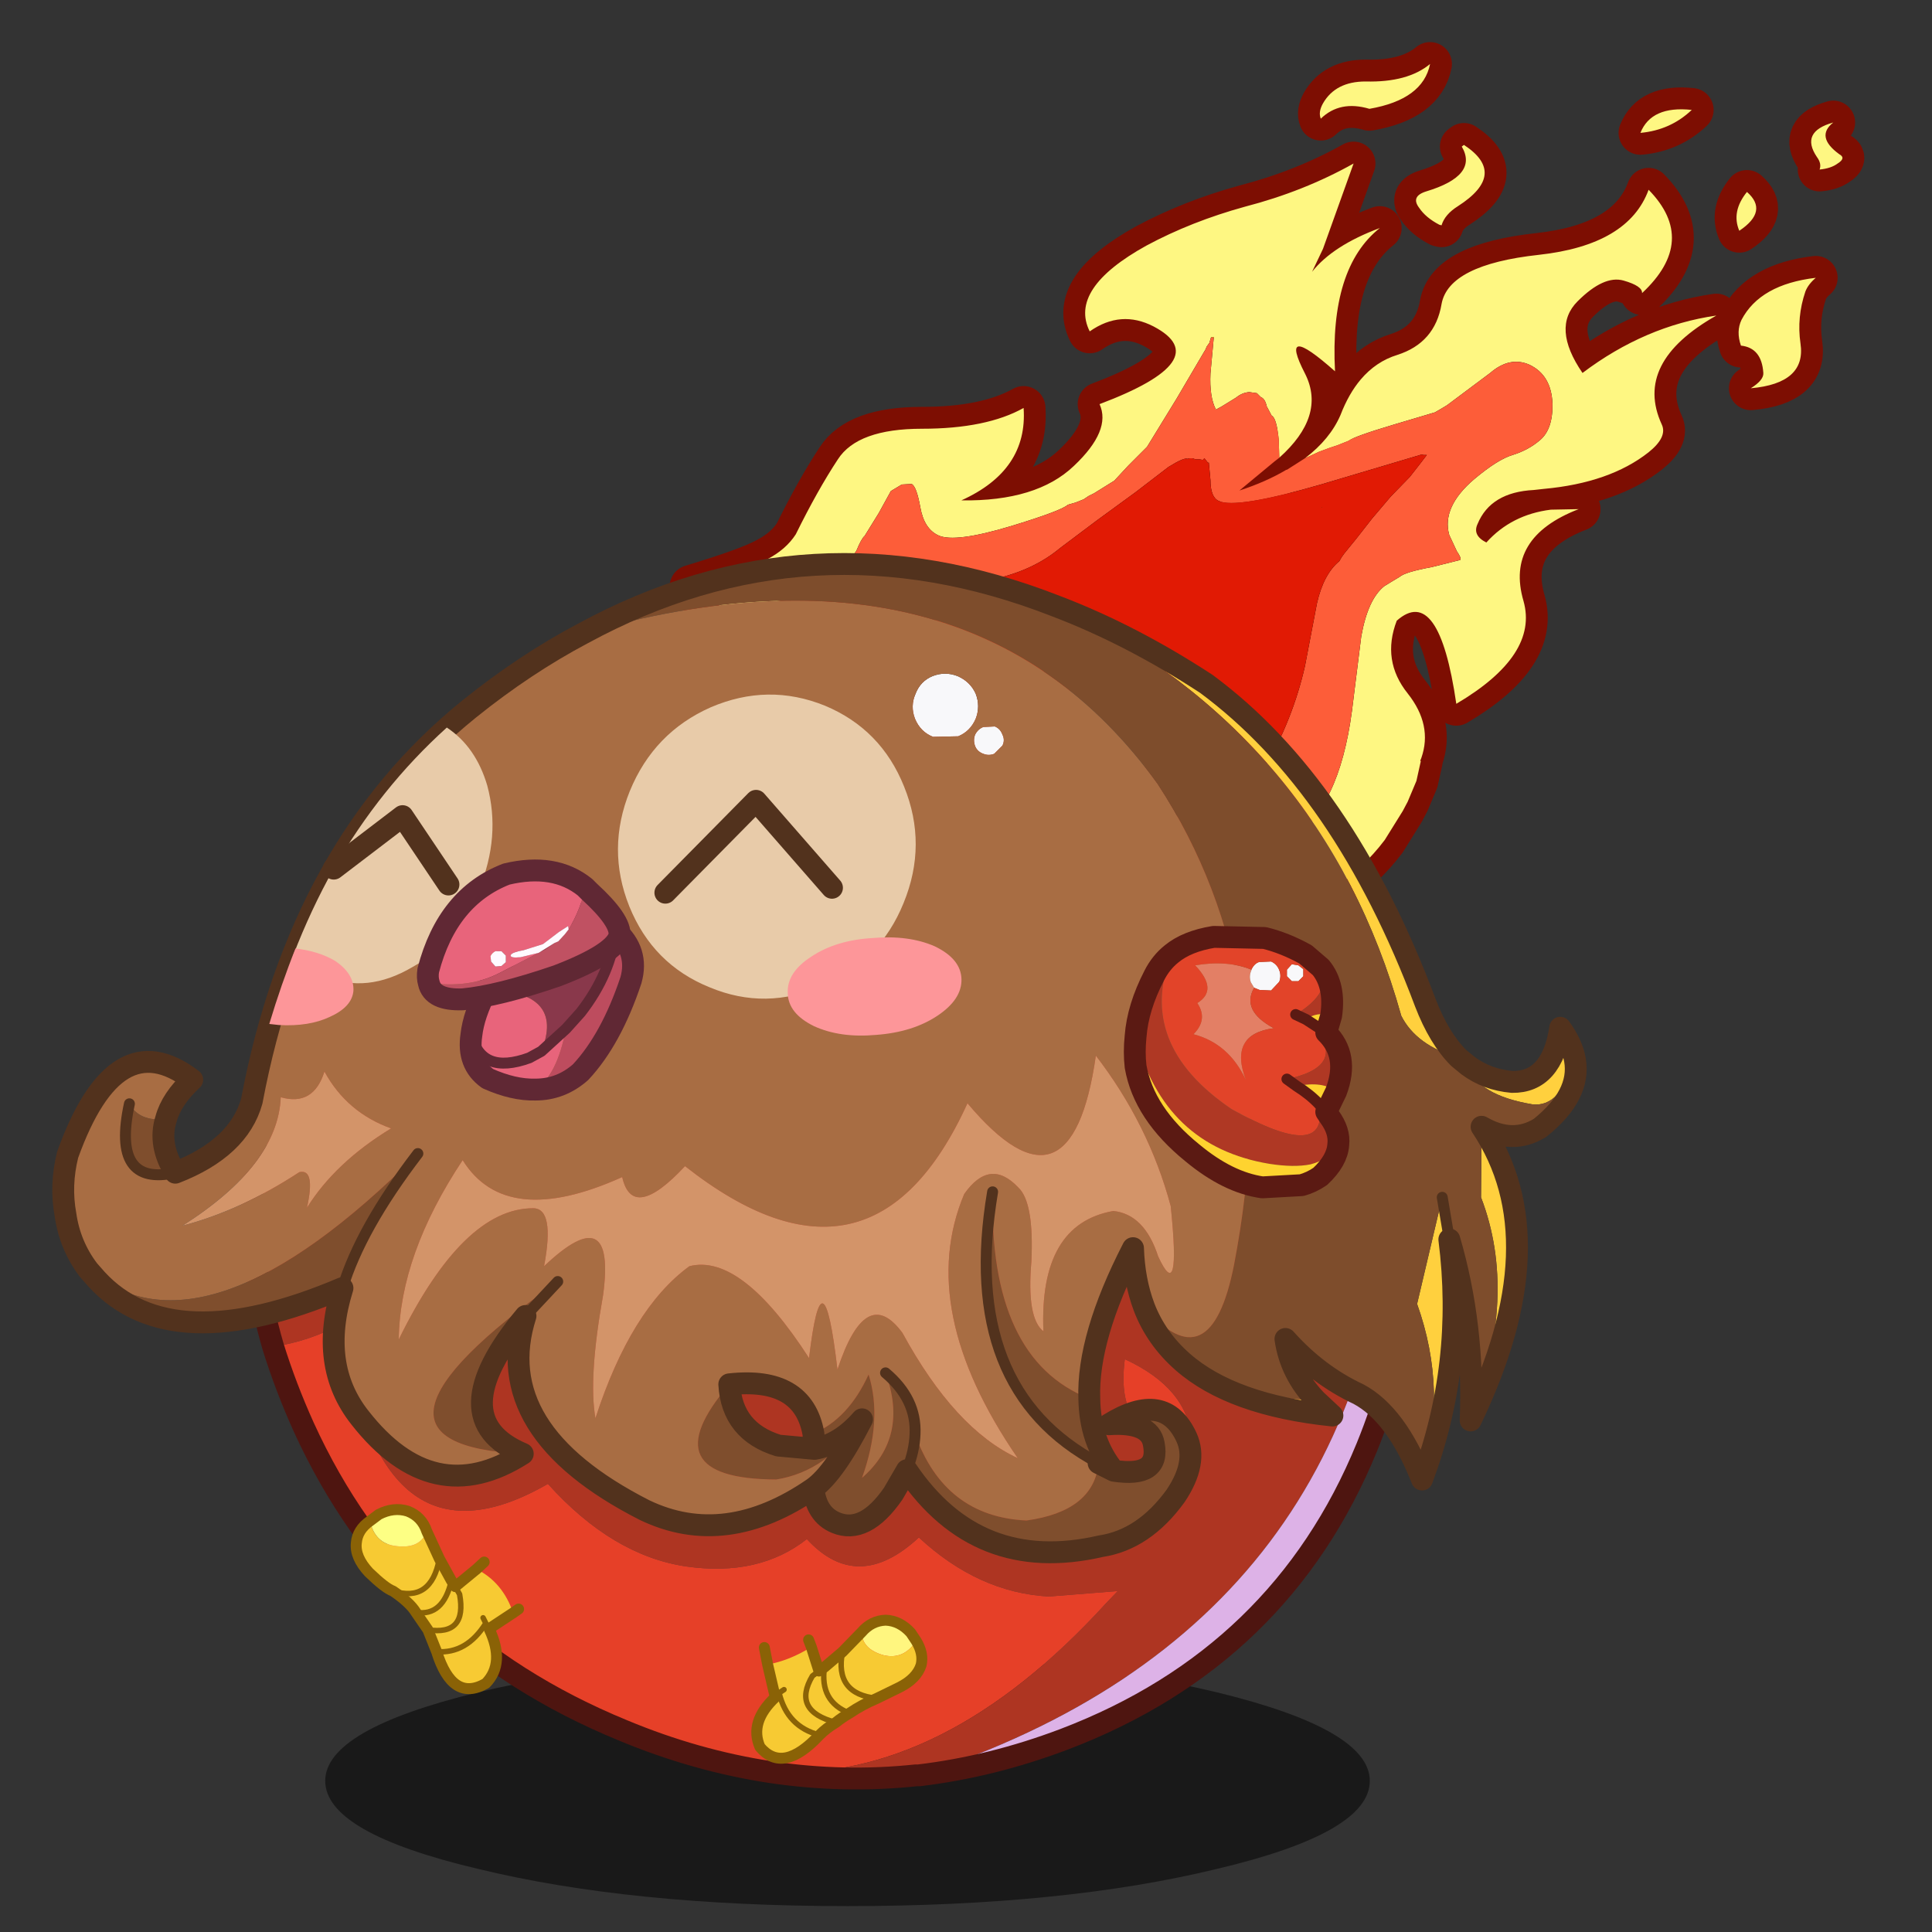<svg xmlns:ffdec="https://www.free-decompiler.com/flash" xmlns:xlink="http://www.w3.org/1999/xlink" ffdec:objectType="frame" height="90" width="90" xmlns="http://www.w3.org/2000/svg"><rect width="100%" height="100%" fill="#333333" stroke="none"/><use ffdec:characterId="15" height="92.35" transform="matrix(1 0 0 1.001 0 -2.303)" width="90.55" xlink:href="#a"/><defs><g id="a" transform="translate(0 2.3)"><use ffdec:characterId="1" height="22.9" transform="translate(15.15 77.05) scale(.509)" width="95.6" xlink:href="#b"/><use ffdec:characterId="2" height="79.7" transform="translate(31.192 1.96) scale(.509)" width="109.35" xlink:href="#c"/><use ffdec:characterId="3" height="113.05" transform="translate(2.44 25.74) scale(.509)" width="140.4" xlink:href="#d"/><use ffdec:characterId="4" height="17.4" transform="translate(16.345 69.995) scale(.509)" width="15.85" xlink:href="#e"/><use ffdec:characterId="5" height="13.6" transform="translate(34.995 75.145) scale(.509)" width="16.1" xlink:href="#f"/><use ffdec:characterId="6" height="25.25" transform="translate(52.34 42.99) scale(.509)" width="20.9" xlink:href="#g"/><use ffdec:characterId="7" height="206.2" transform="matrix(.456 0 0 .436 0 .05)" width="197.3" xlink:href="#h"/></g><g id="c"><path d="M98.55-1.2q1-2.5 4.7-2.1-1.95 1.85-4.7 2.1M79.3-7.5q-.65 3.25-5.55 4.1-2.7-.8-4.45.9-.25-.6.2-1.4 1.15-2 3.9-2 3.85.1 5.9-1.6m35.65 9.65q.2-.55-.25-1.15-1.55-2.3 1.5-3.15-1.65 1.3.55 2.9.65.35-.15.85-.6.45-1.65.55M108.3 4.2q2 1.75-.7 3.55-.75-1.75.7-3.55M89.25 9.95q8.2-.9 10.05-5.95 4.55 4.65-.6 9.45.05-.65-1.7-1.15-1.8-.5-4.2 1.9-2.4 2.4.45 6.55 5.7-4.3 12.25-5.25-7.6 4.3-5 9.95.55 1.15-1.2 2.55-3.55 2.8-9.6 3.35l-.9.1q-3.95.2-5.15 3.1-.5 1.05.8 1.7 2.3-2.55 5.9-3l2.55-.05q-6.75 2.6-5.05 8.4 1.4 4.95-6.15 9.4-1.6-11-5.45-7.6-1.4 3.65 1 6.65 2.3 2.9 1.25 5.9l-.1.25.05.05-.4 1.8-.8 1.9-.45.85-1.65 2.65q-2 2.65-5.1 4.75-1.1-2.85-2.4-5.35-1.65-3.25-3.5-5.95l-2.4-3.2-2.4-2.65-2.55-2.25q-4.8-1.25-9.85-1.05l-8.7.8q-.25-1.65-1.6-3.1-1.25-1.35-4.85-3.5l-1.5-.85-1.35-.75-5.3.5-8.6 1.6-2.95-1.65-.15-.4-.25-.1q5.3-1.6 6.9-2.5 1.75-.9 2.65-2.3 2-4.05 3.85-6.85 1.8-2.8 7.7-2.8t9.3-1.9q.4 5.7-5.7 8.45 6.9.1 10.3-3.15 3.45-3.25 2.35-5.65Q59.8 19.55 54 16.5q-3-1.55-5.85.45-1.95-3.9 5.2-7.85 4.1-2.2 9-3.55 5.4-1.4 9.95-3.95l-2.8 7.8-1 2.1q1.9-2.4 6.2-4-4.6 3.65-4.1 13.1-5.25-4.65-2.75.2l.05.1q1.85 3.8-2.4 7.6l-.45.35-3.2 2.65q2.45-.8 4.3-1.9h.05l1.65-1.05q2.3-1.75 3.25-3.95.75-1.95 1.85-3.25 1.4-1.65 3.35-2.25 3.45-1.1 4.05-4.65.65-3.6 8.9-4.5m19.4 12.2q1.2-.75 1.15-1.4-.15-2.3-2.05-2.5-.45-1.3.05-2.35 1.7-3.25 6.8-3.85-.7.6-.95 1.25-.8 2.35-.45 4.75.55 3.65-4.55 4.1m-29.7-18q4.8-1.45 3.25-4.1l.2-.15q4.05 2.65-.55 5.6-1.2.75-1.5 1.75l-.2-.05q-1.25-.65-1.85-1.55-.8-1.05.65-1.5M36.1 40.2v.05l.1-.05h-.1" fill-rule="evenodd" transform="translate(-9.7 9.5)"/><path d="M69.6 2q-2.05 1.7-5.9 1.6-2.75 0-3.9 2-.45.8-.2 1.4 1.75-1.7 4.45-.9 4.9-.85 5.55-4.1m19.25 6.3q2.75-.25 4.7-2.1-3.7-.4-4.7 2.1m16.4 3.35q.2-.55-.25-1.15-1.55-2.3 1.5-3.15-1.65 1.3.55 2.9.65.35-.15.85-.6.45-1.65.55M98.6 13.7q2 1.75-.7 3.55-.75-1.75.7-3.55m.35 17.95q5.1-.45 4.55-4.1-.35-2.4.45-4.75.25-.65.95-1.25-5.1.6-6.8 3.85-.5 1.05-.05 2.35 1.9.2 2.05 2.5.05.65-1.15 1.4m-19.4-12.2q-8.25.9-8.9 4.5-.6 3.55-4.05 4.65-1.95.6-3.35 2.25-1.1 1.3-1.85 3.25-.95 2.2-3.25 3.95L56.5 39.1h-.05q-1.85 1.1-4.3 1.9l3.2-2.65.45-.35q4.25-3.8 2.4-7.6l-.05-.1q-2.5-4.85 2.75-.2-.5-9.45 4.1-13.1-4.3 1.6-6.2 4l1-2.1 2.8-7.8q-4.55 2.55-9.95 3.95-4.9 1.35-9 3.55-7.15 3.95-5.2 7.85 2.85-2 5.85-.45 5.8 3.05-4.95 7.1 1.1 2.4-2.35 5.65Q33.6 42 26.7 41.9q6.1-2.75 5.7-8.45-3.4 1.9-9.3 1.9t-7.7 2.8q-1.85 2.8-3.85 6.85-.9 1.4-2.65 2.3-1.6.9-6.9 2.5l.25.1.15.4 2.95 1.65 8.6-1.6 5.3-.5 1.35.75 1.5.85q3.6 2.15 4.85 3.5 1.35 1.45 1.6 3.1l8.7-.8q5.05-.2 9.85 1.05l2.55 2.25 2.4 2.65 2.4 3.2q1.85 2.7 3.5 5.95 1.3 2.5 2.4 5.35 3.1-2.1 5.1-4.75l1.65-2.65.45-.85.8-1.9.4-1.8-.05-.05.1-.25q1.05-3-1.25-5.9-2.4-3-1-6.65 3.85-3.4 5.45 7.6 7.55-4.45 6.15-9.4-1.7-5.8 5.05-8.4l-2.55.05q-3.6.45-5.9 3-1.3-.65-.8-1.7 1.2-2.9 5.15-3.1l.9-.1q6.05-.55 9.6-3.35 1.75-1.4 1.2-2.55-2.6-5.65 5-9.95-6.55.95-12.25 5.25-2.85-4.15-.45-6.55 2.4-2.4 4.2-1.9 1.75.5 1.7 1.15 5.15-4.8.6-9.45-1.85 5.05-10.05 5.95m-10.3-5.8q4.8-1.45 3.25-4.1l.2-.15q4.05 2.65-.55 5.6-1.2.75-1.5 1.75l-.2-.05q-1.25-.65-1.85-1.55-.8-1.05.65-1.5M26.4 49.7v.05l.1-.05h-.1z" fill="none" stroke="#7d0e02" stroke-linecap="round" stroke-linejoin="round" stroke-width="4"/><path d="m11.95 40.4-.25-.1.25-.05v.15M59 29v-.1l.05.05L59 29m10.35 4h.1-.1" fill="#ff4a11" fill-rule="evenodd" transform="translate(-9.7 9.5)"/><path d="m59.5 17.55-.25-.05.25-.05v.1" fill="#ff7701" fill-rule="evenodd" transform="translate(-9.7 9.5)"/><path d="m34.95 40.4.25.05h-.25v-.05M69.4 33v.05l-.05-.05h.05" fill="#fff041" fill-rule="evenodd" transform="translate(-9.7 9.5)"/><path d="M98.55-1.2q1-2.5 4.7-2.1-1.95 1.85-4.7 2.1M69.3-2.5q-.25-.6.2-1.4 1.15-2 3.9-2 3.85.1 5.9-1.6-.65 3.25-5.55 4.1-2.7-.8-4.45.9m45.65 4.65q.2-.55-.25-1.15-1.55-2.3 1.5-3.15-1.65 1.3.55 2.9.65.35-.15.85-.6.45-1.65.55M108.3 4.2q2 1.75-.7 3.55-.75-1.75.7-3.55M67.85 28.55q2.3-1.75 3.25-3.95.75-1.95 1.85-3.25 1.4-1.65 3.35-2.25 3.45-1.1 4.05-4.65.65-3.6 8.9-4.5 8.2-.9 10.05-5.95 4.55 4.65-.6 9.45.05-.65-1.7-1.15-1.8-.5-4.2 1.9-2.4 2.4.45 6.55 5.7-4.3 12.25-5.25-7.6 4.3-5 9.95.55 1.15-1.2 2.55-3.55 2.8-9.6 3.35l-.9.1q-3.95.2-5.15 3.1-.5 1.05.8 1.7 2.3-2.55 5.9-3l2.55-.05q-6.75 2.6-5.05 8.4 1.4 4.95-6.15 9.4-1.6-11-5.45-7.6-1.4 3.65 1 6.65 2.3 2.9 1.25 5.9l-.1.25.05.05-.4 1.8-.8 1.9-.45.85-1.65 2.65q-2 2.65-5.1 4.75-1.1-2.85-2.4-5.35 1.5-1.7 2.5-3.8 1.4-2.9 2-7.4l.85-6.8q.6-3.4 2.1-4.6l.65-.4.75-.45q.5-.45 2.95-.9l2.6-.65q.15-.15-.3-.8l-.7-1.5q-.7-2.55 2.3-5.1 2.15-1.8 3.5-2.2 1.45-.45 2.5-1.35 1.2-1 1.15-3.35-.1-2.6-2.1-3.55-1.8-.8-3.6.75l-3.95 2.95-.5.3-.6.35-3.7 1.1q-3.7 1.1-4.2 1.5l-1 .4-.75.25-.95.35-1.3.6m40.8-6.4q1.2-.75 1.15-1.4-.15-2.3-2.05-2.5-.45-1.3.05-2.35 1.7-3.25 6.8-3.85-.7.6-.95 1.25-.8 2.35-.45 4.75.55 3.65-4.55 4.1m-85 18.7-8.6 1.6-2.95-1.65-.15-.4v-.15q5.1-1.55 6.65-2.45 1.75-.9 2.65-2.3 2-4.05 3.85-6.85 1.8-2.8 7.7-2.8t9.3-1.9q.4 5.7-5.7 8.45 6.9.1 10.3-3.15 3.45-3.25 2.35-5.65Q59.8 19.55 54 16.5q-3-1.55-5.85.45-1.95-3.9 5.2-7.85 4.1-2.2 9-3.55 5.4-1.4 9.95-3.95l-2.8 7.8-1 2.1q1.9-2.4 6.2-4-4.6 3.65-4.1 13.1-5.25-4.65-2.75.2l.05.1q1.85 3.8-2.4 7.6l-.05-1.65q-.2-2-.65-2.2l-.45-.85q-.15-.7-.55-.85l-.35-.35-.7-.1q-.65.05-1.2.5l-.65.4-.65.4-.55.3q-.6-1.15-.5-3.3l.3-3.25v-.1l-.25.05-.15.5-.25.35-.1.25-.15.25-2.5 4.25-2.7 4.4-1.7 1.7-1.3 1.4-1.85 1.15-.5.25-.45.3-.75.3-.7.2q-.6.55-5.2 1.95-5.15 1.55-6.65.85-1.3-.6-1.65-2.55-.35-1.95-.8-2.15l-.9.05-1 .6-1.1 2-1.3 2.1q-.3.25-.75 1.35l-1 1.45-.45.55-.5.6-1.2 1.25M80.15 7.2q-1.25-.65-1.85-1.55-.8-1.05.65-1.5 4.8-1.45 3.25-4.1l.2-.15q4.05 2.65-.55 5.6-1.2.75-1.5 1.75l-.2-.05" fill="#fef782" fill-rule="evenodd" transform="translate(-9.7 9.5)"/><path d="m67.85 28.55 1.3-.6.95-.35.75-.25 1-.4q.5-.4 4.2-1.5l3.7-1.1.6-.35.5-.3 3.95-2.95q1.8-1.55 3.6-.75 2 .95 2.1 3.55.05 2.35-1.15 3.35-1.05.9-2.5 1.35-1.35.4-3.5 2.2-3 2.55-2.3 5.1l.7 1.5q.45.65.3.8l-2.6.65q-2.45.45-2.95.9l-.75.45-.65.4q-1.5 1.2-2.1 4.6l-.85 6.8q-.6 4.5-2 7.4-1 2.1-2.5 3.8-1.65-3.25-3.5-5.95 2.6-4.5 3.7-9.35l1.1-5.75q.6-2.65 2.05-3.85l.2-.35.25-.35 1.1-1.35L74 34.05l1.7-2 1.75-1.8.9-1.15.65-.85h-.3l-.15-.05-9.25 2.75q-7.8 2.25-9.35 1.5-.75-.35-.75-1.9l-.15-1.6-.05-.05v.1l-.35-.45-.15.15-.3-.05h-.35l-.3-.1h-.25l-.2.05q-.3-.15-1.75.75l-3 2.3-3.5 2.55-3.4 2.55Q43 38.8 39.35 39.6l-3.15.6h-.1l-.5.1-.65.1v.05l-1.75.15-1.45.25-1.45.25-1.35-.75-5.3.5 1.2-1.25.5-.6.45-.55 1-1.45q.45-1.1.75-1.35l1.3-2.1 1.1-2 1-.6.9-.05q.45.2.8 2.15Q33 35 34.3 35.6q1.5.7 6.65-.85 4.6-1.4 5.2-1.95l.7-.2.75-.3.45-.3.5-.25 1.85-1.15 1.3-1.4 1.7-1.7 2.7-4.4 2.5-4.25.15-.25.1-.25.25-.35.15-.5.25.05-.3 3.25q-.1 2.15.5 3.3l.55-.3.65-.4.65-.4q.55-.45 1.2-.5l.7.1.35.35q.4.15.55.85l.45.85q.45.2.65 2.2l.05 1.65-.45.35-3.2 2.65q2.45-.8 4.3-1.9h.05l1.65-1.05" fill="#fd5d39" fill-rule="evenodd" transform="translate(-9.7 9.5)"/><path d="m64.15 56.9-2.4-3.2-2.4-2.65-2.55-2.25q-4.8-1.25-9.85-1.05l-8.7.8q-.25-1.65-1.6-3.1-1.25-1.35-4.85-3.5l-1.5-.85 1.45-.25 1.45-.25 1.75-.15h.25l-.25-.05.65-.1.5-.1v.05l.1-.05 3.15-.6q3.65-.8 6.1-2.85l3.4-2.55 3.5-2.55 3-2.3q1.45-.9 1.75-.75l.2-.05h.25l.3.1h.35l.3.05.15-.15.35.45.05-.05.15 1.6q0 1.55.75 1.9 1.55.75 9.35-1.5l9.25-2.75.15.05h.3l-.65.85-.9 1.15-1.75 1.8-1.7 2-1.45 1.85-1.1 1.35-.25.35-.2.35q-1.45 1.2-2.05 3.85l-1.1 5.75q-1.1 4.85-3.7 9.35M69.4 33h.05-.1l.05.05V33" fill="#e11a04" fill-rule="evenodd" transform="translate(-9.7 9.5)"/></g><g id="d"><path d="M19.2 71.55Q15 57.2 20 43l.95-2.6Q28.8 21.35 48.7 13.75q19.95-7.6 40.35.75 9.05 3.75 15.8 9.65 8.55 7.35 13.45 18.15 2.45 5.4 3.65 10.75-1.3 43.95-43.65 57.7h-.25q-6.65.7-13.35-.3 15.8.9 30.7-15.4l1.1-1.15-6.3.5q-6.45-.35-11.9-5.4-5.6 5.2-10.25.15-4.4 3.45-11.05 2.5-6.75-1-12.65-7.55Q28.8 93.05 25.5 69.45q-3.05 1.65-6.3 2.1M103.25 80q-.35-4.65-6.1-7.3-1 7.65 6.1 7.3" fill="#ae3522" fill-rule="evenodd" transform="translate(1 1)"/><path d="M64.7 110.45q-6.85-1.05-13.45-3.8Q30.85 98.3 22 78.9q-1.65-3.65-2.8-7.35 3.25-.45 6.3-2.1 3.3 23.6 18.85 14.65 5.9 6.55 12.65 7.55 6.65.95 11.05-2.5Q72.7 94.2 78.3 89q5.45 5.05 11.9 5.4l6.3-.5-1.1 1.15q-14.9 16.3-30.7 15.4M103.25 80q-7.1.35-6.1-7.3 5.75 2.65 6.1 7.3" fill="#e64028" fill-rule="evenodd" transform="translate(1 1)"/><path d="M121.95 53.05q3 13.9-2.65 27.7-7.85 19.15-27.7 26.7-6.6 2.5-13.3 3.3 42.35-13.75 43.65-57.7" fill="#ddb2e7" fill-rule="evenodd" transform="translate(1 1)"/><path d="M20.2 72.55Q16 58.2 21 44l.95-2.6Q29.8 22.35 49.7 14.75q19.95-7.6 40.35.75 9.05 3.75 15.8 9.65 8.55 7.35 13.45 18.15 2.45 5.4 3.65 10.75 3 13.9-2.65 27.7-7.85 19.15-27.7 26.7-6.6 2.5-13.3 3.3m-.25 0q-6.65.7-13.35-.3-6.85-1.05-13.45-3.8Q31.85 99.3 23 79.9q-1.65-3.65-2.8-7.35" fill="none" stroke="#4e1510" stroke-linecap="round" stroke-linejoin="round" stroke-width="2"/><path d="M78 11.85q.45-1.15 1.55-1.6 1.15-.45 2.3 0 1.15.5 1.65 1.6.45 1.15 0 2.3-.5 1.15-1.6 1.6l-2.3.05q-1.15-.45-1.65-1.65-.45-1.15.05-2.3m6.2 3.05 1.05-.05q.5.2.7.75.25.5 0 1l-.75.75q-.5.2-1 0-.55-.2-.75-.7-.2-.55 0-1.05.25-.5.75-.7" fill="#f8f8fa" fill-rule="evenodd" transform="translate(1 1)"/><path d="M138.35 45.35q-1.35 4.35-3.9 4.05-5.05-.85-5.9-3.55 1.75 1.3 4.05 1.5 3.65.05 4.4-4.95 1.1 1.5 1.35 2.95m-10.65-.2q-3.9-1.15-5.25-3.85-7.15-25.6-31.6-37.45 6.85 2.6 13.75 7.1 12.6 9.3 20.05 29.15 1.25 3.25 3.05 5.05m-25.25 27.8q4.75 3.25 12.2 3.5l1.5 1.4q-9.2-.95-13.7-4.9m21.9 10.75q2.4-8.1-.45-16.05l2.3-9.75.65 3.85q1.45 11.4-2.5 21.95m4.45-5.4q4.4-11.45.95-20.4l.05-6.45q6.95 10.4-1 26.85" fill="#ffd03e" fill-rule="evenodd" transform="translate(1 1)"/><path d="M128.55 45.85q.85 2.7 5.9 3.55 2.55.3 3.9-4.05.55 3.2-3.2 6.2-2.5 1.55-5.35-.1l-.05 6.45q3.45 8.95-.95 20.4.35-8.7-1.95-16.55l-.65-3.85-2.3 9.75q2.85 7.95.45 16.05-2.35-5.95-5.8-7.8-3.75-1.75-6.7-5.05.45 3.15 2.8 5.6-7.45-.25-12.2-3.5Q100 70.8 98.9 67.9q6.1 7.1 8.25-3.85 4.95-25.7-7-43.95-17.2-23.85-52.6-13.75 20.8-11.3 43.3-2.5 24.45 11.85 31.6 37.45 1.35 2.7 5.25 3.85l.85.7" fill="#7e4d2c" fill-rule="evenodd" transform="translate(1 1)"/><path d="M9.4 50.75q-.75 2.35.85 4.9-5.85 1.3-4.2-6.3.9 1.65 3.35 1.4M45.25 65.6l-2.95 3.15q-7.85 9.4-.25 12.6-17.8-.85 3.2-15.75m23.4 18.9q1.95-1.4 4.45-6.3-3.15 4.75-7.85 5.5-11.7-.05-4.3-8.7.25 4.3 4.5 5.6l3.3.3-.1-1.4q3.2-1.35 5.05-5.4 1.3 4.15-.6 9.45 4.3-3.75 2.15-9.6 2.85 2.4 2.7 5.6 2.7 7.55 10.2 7.9 6.15-.85 6.6-5.25-12.75-6.75-9.7-24.8-.35 15.3 8.85 18.9.05 3.9 2.25 6.6 4.25.65 3.65-2.45-.35-2.05-4.1-1.8 5.1-3.15 7.1 1.2 1.05 2.3-1 5.35-2.9 4-6.85 4.6-11.3 2.6-17.75-6.95.7-1.75.75-3.3-.05 1.55-.75 3.3L75.95 85q-2.6 3.75-5.25 2.65-1.8-.75-2.05-3.15m4.45-6.3q-2 2.3-4.35 2.7 2.35-.4 4.35-2.7m21.65 4 1.4.7-1.4-.7m-69.2-16q-15.65 6.65-22.5-.8l-.75-.85Q12.95 73.4 32.45 53.9q-5.25 6.85-6.9 12.3" fill="#7f4e2d" fill-rule="evenodd" transform="translate(1 1)"/><path d="M47.55 6.35q35.4-10.1 52.6 13.75 11.95 18.25 7 43.95Q105 75 98.9 67.9q-.9-2.4-1-5.35-4.2 8.15-4 13.75-9.2-3.6-8.85-18.9-3.05 18.05 9.7 24.8-.45 4.4-6.6 5.25-7.5-.35-10.2-7.9.15-3.2-2.7-5.6 2.15 5.85-2.15 9.6 1.9-5.3.6-9.45-1.85 4.05-5.05 5.4-.95-5.25-7.7-4.5-7.4 8.65 4.3 8.7 4.7-.75 7.85-5.5-2.5 4.9-4.45 6.3-8.05 5.55-15.45 2-14.25-7.25-10.9-17.75l2.95-3.15q-21 14.9-3.2 15.75-8.2 5.25-14.9-3.3-3.8-4.8-1.6-11.85 1.65-5.45 6.9-12.3Q12.95 73.4 2.3 64.55.6 62.3.2 59.5q-.5-2.7.2-5.5 4.4-12.2 11.4-6.85-1.9 1.75-2.4 3.6-2.45.25-3.35-1.4-1.65 7.6 4.2 6.3 5.8-2.25 7-6.55 4.4-23.35 19.9-35.85 5.1-4.1 10.4-6.9M22.3 58.85q2.6-4.15 7.7-7.25-4.05-1.45-6.1-5.2-1 3.2-4 2.35-.25 6.2-9 11.75 5.35-1.4 10.7-4.9 1.5-.35.7 3.25M84.2 14.9q-.5.2-.75.7-.2.5 0 1.05.2.5.75.7.5.2 1 0l.75-.75q.25-.5 0-1-.2-.55-.7-.75l-1.05.05M78 11.85q-.5 1.15-.05 2.3.5 1.2 1.65 1.65l2.3-.05q1.1-.45 1.6-1.6.45-1.15 0-2.3-.5-1.1-1.65-1.6-1.15-.45-2.3 0-1.1.45-1.55 1.6M44 64.2q6.6-6.25 5.4 2.65-1.35 7.55-.7 11.25 3.25-10 8.6-13.9 4.75-1.2 10.95 8.4 1.25-10.5 2.6 1.05 2.6-7.9 5.95-3.35 4.8 8.8 10.55 11.45-9.35-13.6-4.9-24.15 2.35-3.35 4.95-.6 1.45 1.35 1.2 6.75-.45 5.2 1.1 6.4-.4-9.8 6.4-11 2.85.3 4.1 4.15 2.1 4.55 1.15-4.6-2-7.45-6.85-13.75-2.25 15.65-11.75 4.35Q74 68.5 56.9 55.05q-4.8 5.15-5.75 1-10.65 4.8-14.6-1.55-5.75 8.65-5.85 16.4 5.9-12 12.3-12 2 0 1 5.3" fill="#a86d43" fill-rule="evenodd" transform="translate(1 1)"/><path d="M22.3 58.85q.8-3.6-.7-3.25-5.35 3.5-10.7 4.9 8.75-5.55 9-11.75 3 .85 4-2.35 2.05 3.75 6.1 5.2-5.1 3.1-7.7 7.25M44 64.2q1-5.3-1-5.3-6.4 0-12.3 12 .1-7.75 5.85-16.4 3.95 6.35 14.6 1.55.95 4.15 5.75-1Q74 68.5 82.75 49.3q9.5 11.3 11.75-4.35 4.85 6.3 6.85 13.75.95 9.15-1.15 4.6-1.25-3.85-4.1-4.15-6.8 1.2-6.4 11-1.55-1.2-1.1-6.4.25-5.4-1.2-6.75-2.6-2.75-4.95.6-4.45 10.55 4.9 24.15Q81.6 79.1 76.8 70.3q-3.35-4.55-5.95 3.35-1.35-11.55-2.6-1.05-6.2-9.6-10.95-8.4-5.35 3.9-8.6 13.9-.65-3.7.7-11.25 1.2-8.9-5.4-2.65" fill="#d39469" fill-rule="evenodd" transform="translate(1 1)"/><path d="M139.35 46.35q-.25-1.45-1.35-2.95-.75 5-4.4 4.95-2.3-.2-4.05-1.5l-.85-.7q-1.8-1.8-3.05-5.05-7.45-19.85-20.05-29.15-6.9-4.5-13.75-7.1-22.5-8.8-43.3 2.5-5.3 2.8-10.4 6.9-15.5 12.5-19.9 35.85-1.2 4.3-7 6.55-1.6-2.55-.85-4.9.5-1.85 2.4-3.6Q5.8 42.8 1.4 55q-.7 2.8-.2 5.5.4 2.8 2.1 5.05l.75.85q6.85 7.45 22.5.8-2.2 7.05 1.6 11.85 6.7 8.55 14.9 3.3-7.6-3.2.25-12.6-3.35 10.5 10.9 17.75 7.4 3.55 15.45-2 1.95-1.4 4.45-6.3-2 2.3-4.35 2.7l-.1-1.4q-.95-5.25-7.7-4.5.25 4.3 4.5 5.6l3.3.3m30.15-13q1.1 2.9 3.55 5.05 4.5 3.95 13.7 4.9l-1.5-1.4q-2.35-2.45-2.8-5.6 2.95 3.3 6.7 5.05 3.45 1.85 5.8 7.8 3.95-10.55 2.5-21.95 2.3 7.85 1.95 16.55 7.95-16.45 1-26.85 2.85 1.65 5.35.1 3.75-3 3.2-6.2M94.9 77.3q-.2-5.6 4-13.75.1 2.95 1 5.35M78.2 83.85q6.45 9.55 17.75 6.95 3.95-.6 6.85-4.6 2.05-3.05 1-5.35-2-4.35-7.1-1.2 3.75-.25 4.1 1.8.6 3.1-3.65 2.45l-1.4-.7m-17.55.65L76.95 86q-2.6 3.75-5.25 2.65-1.8-.75-2.05-3.15m25.25-8.2q.05 3.9 2.25 6.6" fill="none" stroke="#52321d" stroke-linecap="round" stroke-linejoin="round" stroke-width="2"/><path d="m126.2 57.9.65 3.85m-116.6-6.1q-5.85 1.3-4.2-6.3m39.2 16.25-2.95 3.15m32.95 5.2q2.85 2.4 2.7 5.6-.05 1.55-.75 3.3m17.55-.65Q82 75.45 85.05 57.4m-52.6-3.5q-5.25 6.85-6.9 12.3" fill="none" stroke="#52321d" stroke-linecap="round" stroke-linejoin="round" transform="translate(1 1)"/><path d="M38.05 29.75q-2 4.85-6.1 7.1-4.15 2.45-8 .85-1.7-.7-2.9-1.95 1.6-4.15 3.7-7.9 4.25-7.4 10.35-12.9 2.65 1.75 3.7 5.3 1.25 4.65-.75 9.5m32.3-.15-6.95-7.95-8.3 8.4 8.3-8.4 6.95 7.95m-35.1-.3-4.2-6.25-6.3 4.8 6.3-4.8 4.2 6.25M69.7 12.95q5.15 2.15 7.25 7.4 2.15 5.3-.05 10.65-2.15 5.3-7.4 7.55-5.2 2.3-10.35.15-5.2-2.1-7.35-7.4-2.1-5.25.05-10.55 2.2-5.35 7.4-7.65 5.25-2.25 10.45-.15" fill="#e8cba9" fill-rule="evenodd" transform="translate(1 1)"/><path d="m25.75 28.85 6.3-4.8 4.2 6.25m19.85.75 8.3-8.4 6.95 7.95" fill="none" stroke="#52321d" stroke-linecap="round" stroke-linejoin="round" stroke-width="2"/><path d="M24.9 36.3q1.75 1.2 1.65 2.75-.15 1.45-2.15 2.35-1.9.9-4.65.75l-.9-.1q1.1-3.65 2.4-6.9 2.15.25 3.65 1.15m41.4 2.95q-.1-1.9 2.15-3.35 2.25-1.5 5.55-1.7 3.35-.3 5.75.75 2.4 1.15 2.45 3 .05 1.85-2.2 3.35t-5.6 1.75q-3.3.3-5.7-.8-2.35-1.15-2.4-3" fill="#fd9699" fill-rule="evenodd" transform="translate(1 1)"/><path d="m43.75 44.55-1.1.6q-4.4 1.6-5.3-2.1.9 3.7 5.3 2.1l1.1-.6L46 42.5q-.8 4.25-2.8 5.55-2 .05-4.35-1-1.9-1.35-1.5-4 .2-1.8 1.4-4.15 7.2.2 5 5.65" fill="#e8647b" fill-rule="evenodd" transform="translate(1 1)"/><path d="M43.2 48.05q2-1.3 2.8-5.55l1.35-1.5q2.8-3.6 3.2-7.5 2.15 1.9 1.4 4.55-1.8 5.4-4.6 8.4-1.8 1.6-4.15 1.6" fill="#bd4c5e" fill-rule="evenodd" transform="translate(1 1)"/><path d="M43.75 44.55q2.2-5.45-5-5.65.8-1.55 1.95-3.3 3.35-4.4 7.55-3.55 1.35.65 2.3 1.45-.4 3.9-3.2 7.5L46 42.5l-2.25 2.05" fill="#89384b" fill-rule="evenodd" transform="translate(1 1)"/><path d="M37.35 43.05q.9 3.7 5.3 2.1l1.1-.6L46 42.5l1.35-1.5q2.8-3.6 3.2-7.5" fill="none" stroke="#602834" stroke-linecap="round" stroke-linejoin="round" transform="translate(1 1)"/><path d="M39.75 39.9q-1.2 2.35-1.4 4.15-.4 2.65 1.5 4 2.35 1.05 4.35 1 2.35 0 4.15-1.6 2.8-3 4.6-8.4.75-2.65-1.4-4.55-.95-.8-2.3-1.45-4.2-.85-7.55 3.55-1.15 1.75-1.95 3.3z" fill="none" stroke="#602834" stroke-linecap="round" stroke-linejoin="round" stroke-width="2"/><path d="M33.45 38.3q-.15-.5-.05-1.15 1.75-6.7 7.15-8.8 4.4-1.05 7.2 1.2-.35 1.95-1.5 3.85l-.05-.3-.85.55-1.45 1.1-1.75.55q-1.1.2-1.2.45-.1.3.9.2l1.65-.4-3.7 1.9q-2.7 1.35-6.35.85m6.65-1.55.4-.35v-.6l-.4-.4h-.55q-.3.15-.45.45l.05.5.4.45.55-.05" fill="#e8647b" fill-rule="evenodd" transform="translate(1 1)"/><path d="M33.45 38.3q3.65.5 6.35-.85l3.7-1.9.6-.3.85-.6.35-.15.6-.65.35-.45q1.15-1.9 1.5-3.85l.4.4q2.9 2.65 2.75 4-.35 1.65-5.7 3.7-5.4 1.85-8.65 2.15-2.75.1-3.1-1.5" fill="#c05162" fill-rule="evenodd" transform="translate(1 1)"/><path d="m43.5 35.55-1.65.4q-1 .1-.9-.2.1-.25 1.2-.45l1.75-.55 1.45-1.1.85-.55.05.3-.35.45-.6.65-.35.15-1.45.9m-3.4 1.2-.55.05-.4-.45-.05-.5q.15-.3.45-.45h.55l.4.4v.6l-.4.35" fill="#fff9ff" fill-rule="evenodd" transform="translate(1 1)"/><path d="M48.75 30.55q-2.8-2.25-7.2-1.2-5.4 2.1-7.15 8.8-.1.65.05 1.15.35 1.6 3.1 1.5 3.25-.3 8.65-2.15 5.35-2.05 5.7-3.7.15-1.35-2.75-4l-.4-.4z" fill="none" stroke="#602834" stroke-linecap="round" stroke-linejoin="round" stroke-width="2"/></g><g id="e"><path d="M6.45 2 7.6 4.5l1.1 2 .35.55L11 5.45q2.4 1.2 3.35 4l-2.2 1.45q1.5 3.15-.3 5-3.05 1.75-4.5-2.9l-.8-2-1.1-1.6q-.55-.9-2.1-1.95-.7-.25-2.2-1.7-1.3-1.4-1.15-2.7.1-1.2 1.25-2 .45 2.1 2.45 2.3Q5.85 3.6 6.45 2m5.7 8.9-.3-.5-.25-.5.25.5.3.5m-5.6.1q3.6.55 2.9-3.25l-.4-.7.4.7q.7 3.8-2.9 3.25m-3.2-3.55q3.5 1.1 4.25-2.95-.75 4.05-4.25 2.95M8.7 6.5q-.75 3.3-3.25 2.9 2.5.4 3.25-2.9m3.15 3.9q-1.75 2.8-4.5 2.6 2.75.2 4.5-2.6" fill="#f7ca33" fill-rule="evenodd" transform="translate(.5 .5)"/><path d="m1.25 1.05.8-.6Q3.4-.25 4.7.15 6 .65 6.45 2q-.6 1.6-2.75 1.35-2-.2-2.45-2.3" fill="#fdff84" fill-rule="evenodd" transform="translate(.5 .5)"/><path d="m1.25 1.05.8-.6Q3.4-.25 4.7.15 6 .65 6.45 2L7.6 4.5l1.1 2 .35.55L11 5.45l.7-.65m2.65 4.65-2.2 1.45q1.5 3.15-.3 5-3.05 1.75-4.5-2.9l-.8-2-1.1-1.6q-.55-.9-2.1-1.95-.7-.25-2.2-1.7-1.3-1.4-1.15-2.7.1-1.2 1.25-2m13.6 8.05-.5.35" fill="none" stroke="#8a6206" stroke-linecap="round" stroke-linejoin="round" transform="translate(.5 .5)"/><path d="M8.1 5q-.75 4.05-4.25 2.95m5.7-.4.4.7q.7 3.8-2.9 3.25m5.05-1.1.25.5.3.5m-4.8 2.1q2.75.2 4.5-2.6m-6.4-1q2.5.4 3.25-2.9" fill="none" stroke="#8a6206" stroke-linecap="round" stroke-linejoin="round" stroke-width=".5"/></g><g id="f"><path d="M14.6 1.9q-1.15 1.75-3 1.3-1.95-.55-2-2.1.9-1.05 2.2-1.1 1.3.05 2.3 1.15l.5.75" fill="#fff67f" fill-rule="evenodd" transform="translate(.5 .5)"/><path d="M14.6 1.9q.7 1.15.45 2.2-.4 1.25-2 2.05l-2.05 1q-3.9-.4-3.15-4.25Q7.1 6.75 11 7.15q-1.4.6-2.5 1.35-.7.4-1.25.85-.85.5-1.5 1.15Q2.4 14.1.3 11.6q-1-2.3 1.4-4.55l-.7-3q2-.35 4-1.6l.7 2.2.5-.35 1.65-1.4L9.6 1.1q.05 1.55 2 2.1 1.85.45 3-1.3M7.25 9.35Q3.2 8.3 5.1 5.1l.6-.45-.6.45Q3.2 8.3 7.25 9.35m-5.2-2.7.45-.3-.45.3q.75 3.1 3.7 3.85-2.95-.75-3.7-3.85l-.35.4.35-.4M8.5 8.5Q5.75 7.45 6.2 4.3q-.45 3.15 2.3 4.2" fill="#f7ca33" fill-rule="evenodd" transform="translate(.5 .5)"/><path d="m11 7.15 2.05-1q1.6-.8 2-2.05.25-1.05-.45-2.2l-.5-.75Q13.1.05 11.8 0q-1.3.05-2.2 1.1L7.85 2.9 6.2 4.3l-.5.35-.7-2.2-.25-.65M11 7.15q-1.4.6-2.5 1.35-.7.4-1.25.85-.85.5-1.5 1.15Q2.4 14.1.3 11.6q-1-2.3 1.4-4.55l-.7-3L.7 2.5" fill="none" stroke="#8a6206" stroke-linecap="round" stroke-linejoin="round" transform="translate(.5 .5)"/><path d="M8.35 3.4Q7.6 7.25 11.5 7.65m-5.3-2.5-.6.45Q3.7 8.8 7.75 9.85M6.25 11q-2.95-.75-3.7-3.85l-.35.4m.8-.7-.45.3M6.7 4.8Q6.25 7.95 9 9" fill="none" stroke="#8a6206" stroke-linecap="round" stroke-linejoin="round" stroke-width=".5"/></g><g id="g"><path d="M10.95 4.85q-1.2 2.1 1.8 3.7-4.15.55-2.55 4.75-1.55-3.35-4.8-4.2 1.35-1.35.35-2.85 1.95-1.2-.2-3.45 2.95-.5 5.15.4v.05q-.25.55-.05 1.1l.3.5" fill="#e37f65" fill-rule="evenodd" transform="translate(1 1)"/><path d="m14.4 2.7.6.1.45.35v.65l-.45.45h-.6l-.45-.45v-.6l.45-.5m-3.7.5q.25-.55.7-.7l1.1-.05q.55.25.75.8.2.5 0 1.05l-.75.8-1.05-.05-.5-.2-.3-.5q-.2-.55.05-1.1V3.2" fill="#f8f8fa" fill-rule="evenodd" transform="translate(1 1)"/><path d="M16.9 15.5q.95 5.45-8 .45Q.1 10 3.4 1.75 4.8.6 7.25.2l4.65.1q1.85.45 3.75 1.5l1.4 1.2q1.1 2.25-2.3 4.3 2.4 1.15 2.75 3.1.3 2-3.55 2.8l.9.65q1.2.75 2.05 1.65M10.95 4.85l.5.2 1.05.05.75-.8q.2-.55 0-1.05-.2-.55-.75-.8l-1.1.05q-.45.15-.7.7-2.2-.9-5.15-.4 2.15 2.25.2 3.45 1 1.5-.35 2.85 3.25.85 4.8 4.2-1.6-4.2 2.55-4.75-3-1.6-1.8-3.7M14.4 2.7l-.45.5v.6l.45.45h.6l.45-.45v-.65L15 2.8l-.6-.1" fill="#e24429" fill-rule="evenodd" transform="translate(1 1)"/><path d="M.1 9.3q.2-2.65 1.7-5.55.6-1.2 1.6-2Q.1 10 8.9 15.95q8.95 5 8-.45l.65.7.3.45q.95 1.3.8 2.55-.8 1.35-2.55 1.8-1.5.3-3.75-.05Q2.65 19.35.1 9.3M17.05 3q1.35 1.65.95 4.4-1.3-.4-2.3.35l-.95-.45.95.45 1.85 1.2q2.15 2.1.9 5.4-1.2-1-3.6-.5l-.9-.65q3.85-.8 3.55-2.8-.35-1.95-2.75-3.1 3.4-2.05 2.3-4.3" fill="#af3824" fill-rule="evenodd" transform="translate(1 1)"/><path d="M.1 9.3q2.55 10.05 12.25 11.65 2.25.35 3.75.05 1.75-.45 2.55-1.8-.1 1.45-1.65 2.9-.8.55-1.7.8l-3.6.2q-3.15-.45-6.4-3.15-4.45-3.6-5.2-7.9-.15-1.3 0-2.75m17.45 6.9-.65-.7q-.85-.9-2.05-1.65 2.4-.5 3.6.5l-.9 1.85M18 7.4l-.45 1.55-1.85-1.2q1-.75 2.3-.35" fill="#fed32f" fill-rule="evenodd" transform="translate(1 1)"/><path d="M4.4 2.75q-1 .8-1.6 2-1.5 2.9-1.7 5.55-.15 1.45 0 2.75.75 4.3 5.2 7.9 3.25 2.7 6.4 3.15l3.6-.2q.9-.25 1.7-.8 1.55-1.45 1.65-2.9.15-1.25-.8-2.55l-.3-.45.9-1.85q1.25-3.3-.9-5.4L19 8.4q.4-2.75-.95-4.4l-1.4-1.2q-1.9-1.05-3.75-1.5l-4.65-.1Q5.8 1.6 4.4 2.75" fill="none" stroke="#5b1a13" stroke-linecap="round" stroke-linejoin="round" stroke-width="2"/><path d="m17.55 16.2-.65-.7q-.85-.9-2.05-1.65l-.9-.65m.8-5.9.95.45 1.85 1.2" fill="none" stroke="#5b1a13" stroke-linecap="round" stroke-linejoin="round" transform="translate(1 1)"/></g><path d="M81.6 3.35q14 3.4 14 8.1 0 4.75-14 8.05-14 3.4-33.8 3.4-19.8 0-33.8-3.4-14-3.3-14-8.05 0-4.7 14-8.1Q28 0 47.8 0q19.8 0 33.8 3.35" fill-opacity=".502" fill-rule="evenodd" id="b"/><path d="M197.3 206.2H0V0h197.3v206.2" fill="#673723" fill-opacity="0" fill-rule="evenodd" id="h"/></defs></svg>